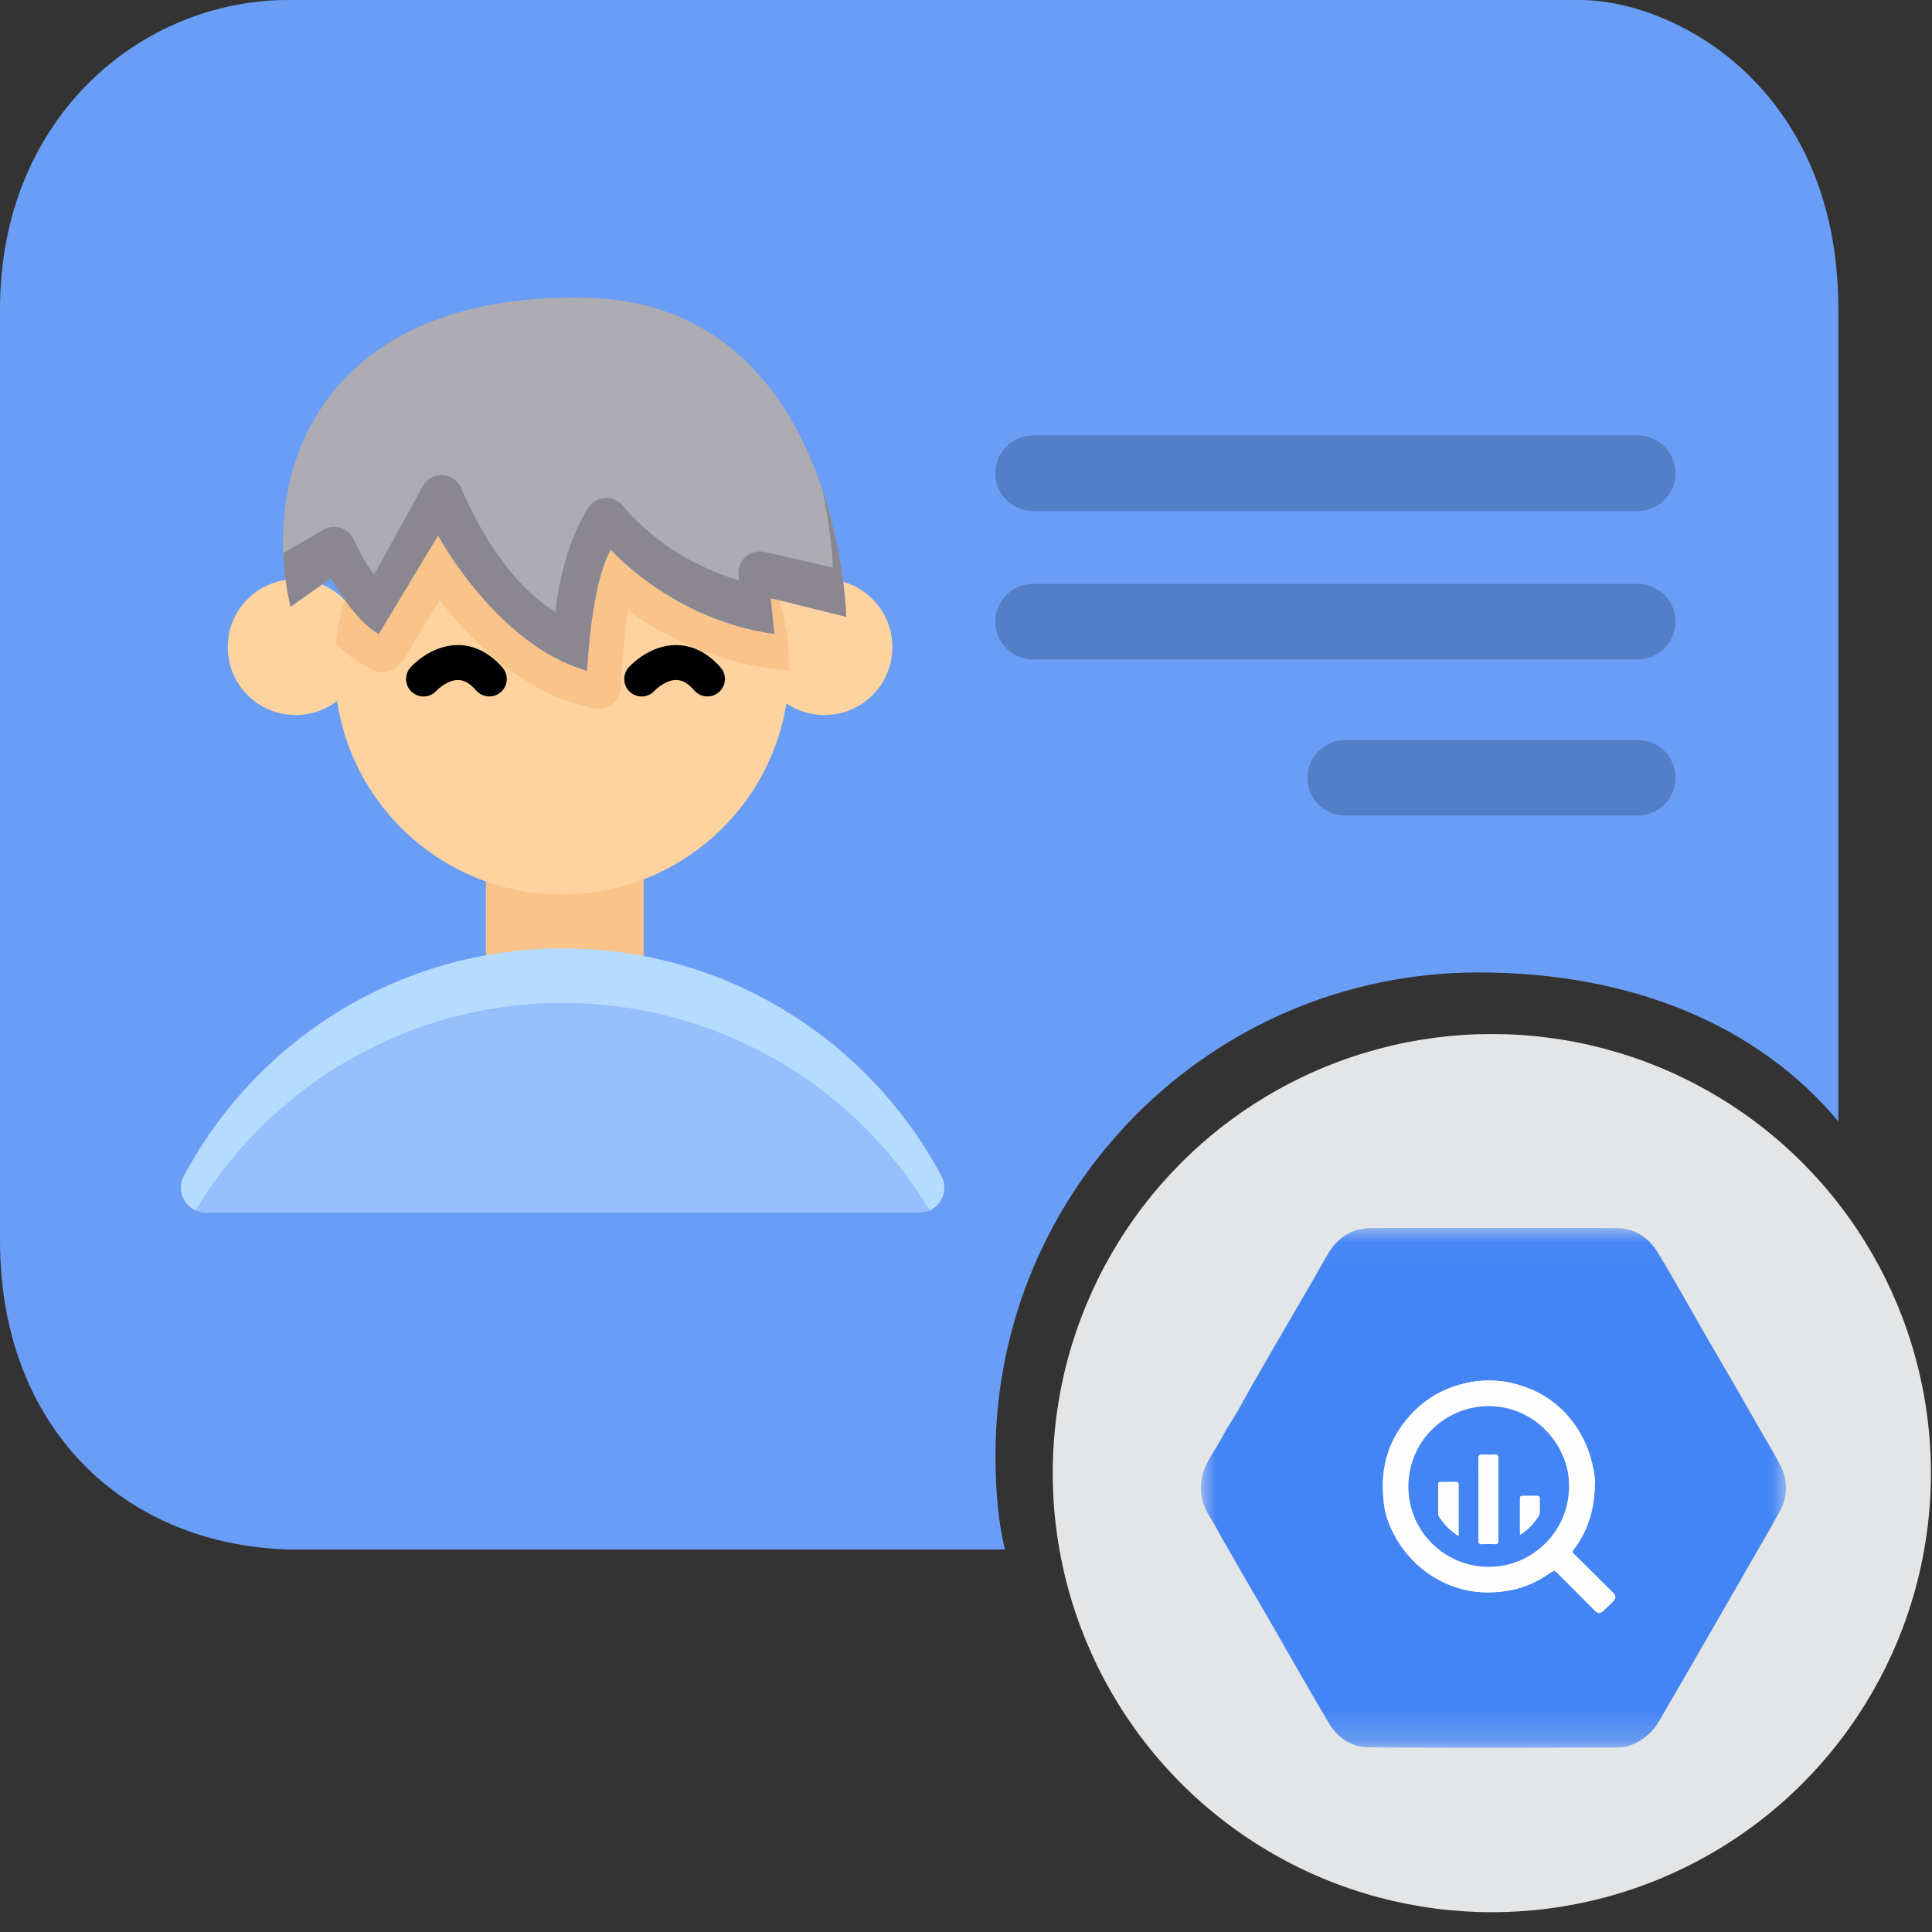 <?xml version="1.0" encoding="UTF-8"?>
<svg width="66px" height="66px" viewBox="0 0 66 66" version="1.1" xmlns="http://www.w3.org/2000/svg" xmlns:xlink="http://www.w3.org/1999/xlink">
    <rect x="0" y="0" width="66" height="66" fill="#333333" stroke="none"/>
    <title>addNewUserToBigQuery</title>
    <defs>
        <polygon id="path-1" points="1.85071111e-06 0.027 19.987 0.027 19.987 17.785 1.85071111e-06 17.785"></polygon>
    </defs>
    <g id="functions-icons" stroke="none" stroke-width="1" fill="none" fill-rule="evenodd">
        <g id="addNewUserToBigQuery">
            <path d="M53.959,0 C57.237,0 62.8,3 62.8,10.556 L62.8,38.31 C60.071,35.035 55.747,33.22 50.507,33.22 C41.394,33.22 34.007,40.607 34.007,49.72 C34.007,51.013 34.117,52.071 34.331,52.934 L9.841,52.933 C4.181,52.751 1.13686838e-13,48.733 1.13686838e-13,42.378 L1.13686838e-13,10.556 C1.13686838e-13,4 4.841,0 9.841,0 L53.959,0 Z" id="Combined-Shape" fill="#699DF6" fill-rule="nonzero"></path>
            <g id="Group-6" opacity="0.201" transform="translate(33.198, 14.877)" fill="#000000" fill-rule="nonzero">
                <path d="M22.749,10.403 C23.461,10.403 24.039,10.98 24.039,11.692 C24.039,12.405 23.461,12.982 22.749,12.982 L22.749,12.982 L12.759,12.982 C12.047,12.982 11.469,12.405 11.469,11.692 C11.469,10.98 12.047,10.403 12.759,10.403 L12.759,10.403 Z M22.749,5.069 C23.461,5.069 24.039,5.647 24.039,6.359 C24.039,7.071 23.461,7.649 22.749,7.649 L22.749,7.649 L2.092,7.649 C1.38,7.649 0.803,7.071 0.803,6.359 C0.803,5.647 1.38,5.069 2.092,5.069 L2.092,5.069 Z M22.749,0 C23.461,0 24.039,0.577 24.039,1.29 C24.039,2.002 23.461,2.579 22.749,2.579 L22.749,2.579 L2.092,2.579 C1.38,2.579 0.803,2.002 0.803,1.29 C0.803,0.577 1.38,0 2.092,0 L2.092,0 Z" id="Combined-Shape"></path>
            </g>
            <g id="Group-4" transform="translate(6.181, 10.168)" fill-rule="nonzero">
                <rect id="Rectangle" fill="#F9C38A" x="10.417" y="18.958" width="5.392" height="4.368"></rect>
                <g id="Group" transform="translate(1.549, 4.806)" fill="#FFD39F">
                    <circle id="Oval" cx="20.435" cy="7.132" r="2.321"></circle>
                    <circle id="Oval" cx="2.37" cy="7.132" r="2.321"></circle>
                    <path d="M19.234,7.816 C19.234,7.861 19.234,7.905 19.232,7.949 C19.162,12.177 15.712,15.582 11.468,15.582 C7.178,15.582 3.701,12.106 3.701,7.816 C3.701,7.543 3.716,7.274 3.743,7.008 C4.148,3.098 7.451,0.05 11.468,0.05 C15.757,0.05 19.234,3.527 19.234,7.816 Z" id="Path"></path>
                </g>
                <path d="M20.784,12.622 C20.784,12.667 20.784,12.711 20.782,12.755 L20.109,12.661 C18.008,12.365 16.367,11.47 15.285,10.688 C15.16,11.406 15.082,12.207 15.057,12.795 L15.035,13.305 C15.014,13.807 14.529,14.158 14.045,14.022 L13.555,13.884 C11.459,13.293 9.83,11.621 8.837,10.33 L7.591,12.398 C7.369,12.767 6.897,12.898 6.516,12.697 L6.206,12.533 C5.875,12.358 5.567,12.099 5.293,11.814 C5.697,7.904 9,4.856 13.017,4.856 C17.307,4.856 20.784,8.332 20.784,12.622 Z" id="Path" fill="#F9C38A"></path>
                <path d="M20.144,10.264 L20.274,11.49 C16.764,10.996 14.687,8.607 14.687,8.607 C13.999,9.802 13.876,12.746 13.876,12.746 C10.8,11.879 8.785,8.124 8.785,8.124 L6.759,11.488 C5.92,11.044 5.129,9.575 5.129,9.575 L3.745,10.561 C3.396,9.06 3.385,7.457 3.798,5.967 C4.72,2.633 7.759,-0.143 13.876,0.006 C18.351,0.115 20.567,3.068 21.663,5.872 C22.671,8.451 22.731,10.904 22.731,10.904 L20.144,10.264 Z" id="Path" fill="#ADACB2"></path>
                <path d="M20.144,10.264 L20.274,11.49 C16.764,10.996 14.687,8.607 14.687,8.607 C13.999,9.802 13.876,12.746 13.876,12.746 C10.8,11.879 8.785,8.124 8.785,8.124 L6.759,11.488 C5.92,11.044 5.129,9.575 5.129,9.575 L3.745,10.561 C3.605,9.961 3.52,9.345 3.494,8.727 L4.868,7.929 C5.238,7.714 5.712,7.862 5.896,8.249 C6.089,8.656 6.347,9.144 6.599,9.459 L8.262,6.441 C8.556,5.906 9.336,5.949 9.575,6.511 C10.137,7.833 11.17,9.711 12.796,10.743 C12.796,10.743 12.951,8.719 13.904,7.187 C14.165,6.768 14.76,6.721 15.08,7.098 C15.729,7.864 17.004,9.044 19.064,9.658 L19.046,9.472 C18.998,8.976 19.449,8.578 19.935,8.689 L22.271,9.218 C22.271,9.218 22.243,8.09 21.911,6.558 C22.682,8.87 22.731,10.904 22.731,10.904 L20.144,10.264 Z" id="Path" fill="#8A8791"></path>
                <path d="M25.228,31.257 C25.871,31.257 26.277,30.572 25.975,30.005 C23.512,25.381 18.643,22.233 13.038,22.233 C7.434,22.233 2.565,25.381 0.102,30.005 C-0.2,30.572 0.206,31.257 0.848,31.257 L25.228,31.257 Z" id="Path" fill-opacity="0.5" fill="#C4E3FF"></path>
                <path d="M25.584,31.18 C23.019,26.934 18.36,24.095 13.039,24.095 C7.717,24.095 3.058,26.934 0.493,31.18 C0.071,30.986 -0.139,30.458 0.102,30.005 C2.565,25.381 7.434,22.233 13.039,22.233 C18.643,22.233 23.512,25.381 25.975,30.005 C26.216,30.458 26.005,30.986 25.584,31.18 Z" id="Path" fill="#B5DCFF"></path>
                <path d="M9.477,11.868 C8.565,11.86 7.917,12.549 7.846,12.627 C7.625,12.872 7.643,13.25 7.887,13.471 C8.002,13.574 8.145,13.626 8.288,13.626 C8.449,13.626 8.61,13.56 8.728,13.43 C8.825,13.325 9.15,13.057 9.472,13.061 C9.678,13.064 9.878,13.181 10.085,13.419 C10.302,13.667 10.679,13.693 10.927,13.476 C11.175,13.26 11.201,12.883 10.984,12.635 C10.437,12.007 9.863,11.872 9.477,11.868 Z" id="Path" fill="#000000"></path>
                <path d="M15.74,13.625 C15.902,13.625 16.063,13.56 16.18,13.43 C16.278,13.325 16.6,13.057 16.924,13.061 C17.13,13.064 17.331,13.181 17.538,13.419 C17.754,13.667 18.131,13.693 18.379,13.476 C18.627,13.26 18.653,12.883 18.437,12.635 C17.889,12.007 17.315,11.872 16.93,11.868 C16.021,11.86 15.369,12.549 15.299,12.627 C15.078,12.872 15.095,13.25 15.34,13.471 C15.454,13.574 15.598,13.625 15.74,13.625 Z" id="Path" fill="#000000"></path>
            </g>
            <g id="Group-2" transform="translate(35.963, 35.324)" fill="#E4E5E6">
                <circle id="Oval" cx="15" cy="15" r="15"></circle>
            </g>
            <g id="Group-14" transform="translate(41.025, 41.917)">
                <g id="Group-3" transform="translate(0, 0.004)">
                    <mask id="mask-2" fill="white">
                        <use xlink:href="#path-1"></use>
                    </mask>
                    <g id="Clip-2"></g>
                    <path d="M13.458,8.779 C13.477,8.664 13.444,8.469 13.409,8.28 C13.317,7.777 13.139,7.307 12.854,6.872 C12.408,6.19 11.805,5.712 11.043,5.448 C10.424,5.233 9.792,5.175 9.132,5.311 C8.286,5.484 7.595,5.892 7.051,6.542 C6.487,7.215 6.202,7.998 6.215,8.887 C6.221,9.284 6.256,9.681 6.395,10.048 C6.535,10.416 6.723,10.765 6.974,11.081 C7.331,11.532 7.76,11.881 8.275,12.129 C9.019,12.489 9.798,12.555 10.601,12.399 C11.104,12.302 11.554,12.082 11.967,11.789 C12.06,11.723 12.106,11.744 12.169,11.808 C12.603,12.243 13.037,12.678 13.471,13.114 C13.559,13.204 13.646,13.199 13.734,13.117 C13.823,13.034 13.912,12.952 13.999,12.868 C14.206,12.668 14.209,12.615 14.028,12.435 C13.598,12.009 13.168,11.581 12.736,11.157 C12.69,11.112 12.684,11.08 12.723,11.03 C13.215,10.391 13.444,9.662 13.458,8.779 M9.99,0.03 C11.395,0.03 12.799,0.021 14.204,0.034 C14.83,0.04 15.298,0.359 15.618,0.885 C15.933,1.4 16.229,1.927 16.531,2.45 C16.81,2.934 17.083,3.421 17.363,3.905 C17.657,4.415 17.958,4.922 18.253,5.433 C18.533,5.917 18.807,6.405 19.085,6.89 C19.315,7.292 19.558,7.686 19.774,8.096 C20.056,8.633 20.061,9.189 19.768,9.721 C19.331,10.514 18.872,11.295 18.421,12.08 C17.999,12.815 17.574,13.55 17.151,14.285 C16.739,14.997 16.332,15.713 15.913,16.421 C15.725,16.738 15.571,17.08 15.283,17.332 C14.981,17.595 14.638,17.776 14.24,17.777 C11.405,17.785 8.57,17.791 5.735,17.772 C5.14,17.768 4.671,17.446 4.363,16.929 C3.952,16.239 3.554,15.542 3.152,14.847 C2.857,14.336 2.567,13.823 2.273,13.312 C1.889,12.648 1.498,11.989 1.12,11.321 C0.938,10.999 0.745,10.682 0.571,10.355 C0.494,10.211 0.41,10.068 0.321,9.928 C-0.121,9.235 -0.095,8.539 0.329,7.844 C0.476,7.602 0.627,7.362 0.76,7.11 C0.917,6.816 1.107,6.539 1.275,6.25 C1.42,6.001 1.552,5.744 1.694,5.493 C1.919,5.098 2.148,4.705 2.375,4.311 C2.561,3.99 2.746,3.669 2.933,3.349 C3.224,2.849 3.517,2.349 3.807,1.848 C3.987,1.536 4.158,1.219 4.343,0.91 C4.674,0.359 5.153,0.036 5.807,0.032 C7.201,0.025 8.596,0.03 9.99,0.03" id="Fill-1" fill="#4485F6" mask="url(#mask-2)"></path>
                </g>
                <path d="M9.838,11.606 C11.285,11.623 12.682,10.381 12.568,8.649 C12.483,7.367 11.329,6.051 9.704,6.123 C8.322,6.184 7.087,7.312 7.089,8.877 C7.092,10.395 8.329,11.614 9.838,11.606 M13.458,8.783 C13.444,9.666 13.215,10.394 12.723,11.033 C12.684,11.084 12.69,11.115 12.736,11.16 C13.168,11.585 13.598,12.012 14.028,12.439 C14.209,12.619 14.206,12.672 13.999,12.871 C13.912,12.955 13.823,13.038 13.734,13.121 C13.646,13.203 13.559,13.207 13.471,13.118 C13.037,12.682 12.603,12.247 12.169,11.811 C12.106,11.748 12.06,11.726 11.967,11.792 C11.554,12.086 11.104,12.305 10.601,12.403 C9.798,12.558 9.019,12.492 8.275,12.133 C7.76,11.885 7.331,11.535 6.974,11.085 C6.723,10.769 6.535,10.419 6.395,10.051 C6.256,9.684 6.221,9.288 6.215,8.89 C6.202,8.002 6.487,7.219 7.051,6.546 C7.595,5.896 8.286,5.487 9.132,5.314 C9.792,5.179 10.424,5.237 11.043,5.452 C11.805,5.716 12.408,6.194 12.854,6.876 C13.139,7.311 13.317,7.78 13.409,8.284 C13.444,8.473 13.477,8.668 13.458,8.783" id="Fill-4" fill="#FEFEFE"></path>
                <path d="M10.9,10.514 C11.119,10.382 11.287,10.222 11.424,10.032 C11.487,9.944 11.573,9.863 11.574,9.742 C11.576,9.588 11.572,9.435 11.576,9.281 C11.578,9.207 11.547,9.182 11.477,9.183 C11.319,9.185 11.16,9.183 11.001,9.184 C10.948,9.184 10.899,9.187 10.899,9.263 C10.901,9.675 10.9,10.087 10.9,10.514 M8.802,10.554 C8.802,9.948 8.801,9.375 8.802,8.802 C8.803,8.74 8.787,8.707 8.717,8.709 C8.543,8.712 8.369,8.71 8.194,8.71 C8.144,8.709 8.104,8.715 8.104,8.782 C8.106,9.125 8.105,9.468 8.106,9.811 C8.106,9.831 8.112,9.853 8.122,9.87 C8.289,10.14 8.501,10.367 8.802,10.554 M10.16,9.293 C10.16,8.832 10.157,8.371 10.162,7.91 C10.163,7.802 10.13,7.767 10.023,7.775 C9.89,7.784 9.756,7.784 9.623,7.774 C9.506,7.765 9.477,7.807 9.478,7.921 C9.483,8.515 9.48,9.109 9.48,9.703 C9.48,10.031 9.485,10.359 9.478,10.687 C9.475,10.803 9.513,10.841 9.627,10.833 C9.76,10.824 9.894,10.825 10.026,10.833 C10.138,10.84 10.163,10.795 10.162,10.692 C10.157,10.226 10.16,9.759 10.16,9.293 M9.838,11.606 C8.329,11.614 7.092,10.395 7.089,8.877 C7.087,7.312 8.322,6.184 9.704,6.123 C11.329,6.051 12.483,7.367 12.568,8.649 C12.682,10.381 11.285,11.623 9.838,11.606" id="Fill-6" fill="#4485F6"></path>
                <path d="M10.16,9.293 C10.16,9.759 10.157,10.226 10.162,10.692 C10.163,10.795 10.138,10.84 10.026,10.833 C9.894,10.825 9.76,10.824 9.627,10.833 C9.513,10.841 9.475,10.803 9.478,10.687 C9.485,10.359 9.48,10.031 9.48,9.703 C9.48,9.109 9.483,8.515 9.478,7.921 C9.477,7.807 9.506,7.765 9.623,7.774 C9.756,7.784 9.89,7.784 10.023,7.775 C10.13,7.767 10.163,7.802 10.162,7.91 C10.157,8.371 10.16,8.832 10.16,9.293" id="Fill-8" fill="#FEFEFE"></path>
                <path d="M8.802,10.554 C8.501,10.367 8.289,10.14 8.122,9.87 C8.112,9.853 8.106,9.831 8.106,9.811 C8.105,9.468 8.106,9.125 8.104,8.782 C8.104,8.715 8.144,8.709 8.194,8.71 C8.369,8.71 8.543,8.712 8.717,8.709 C8.787,8.707 8.803,8.74 8.802,8.802 C8.801,9.375 8.802,9.948 8.802,10.554" id="Fill-10" fill="#FEFEFE"></path>
                <path d="M10.9,10.514 C10.9,10.087 10.901,9.675 10.899,9.263 C10.899,9.187 10.948,9.184 11.001,9.184 C11.16,9.183 11.319,9.185 11.477,9.183 C11.547,9.182 11.578,9.207 11.576,9.281 C11.572,9.435 11.576,9.588 11.574,9.742 C11.573,9.863 11.487,9.944 11.424,10.032 C11.287,10.222 11.119,10.382 10.9,10.514" id="Fill-12" fill="#FEFEFE"></path>
            </g>
        </g>
    </g>
</svg>